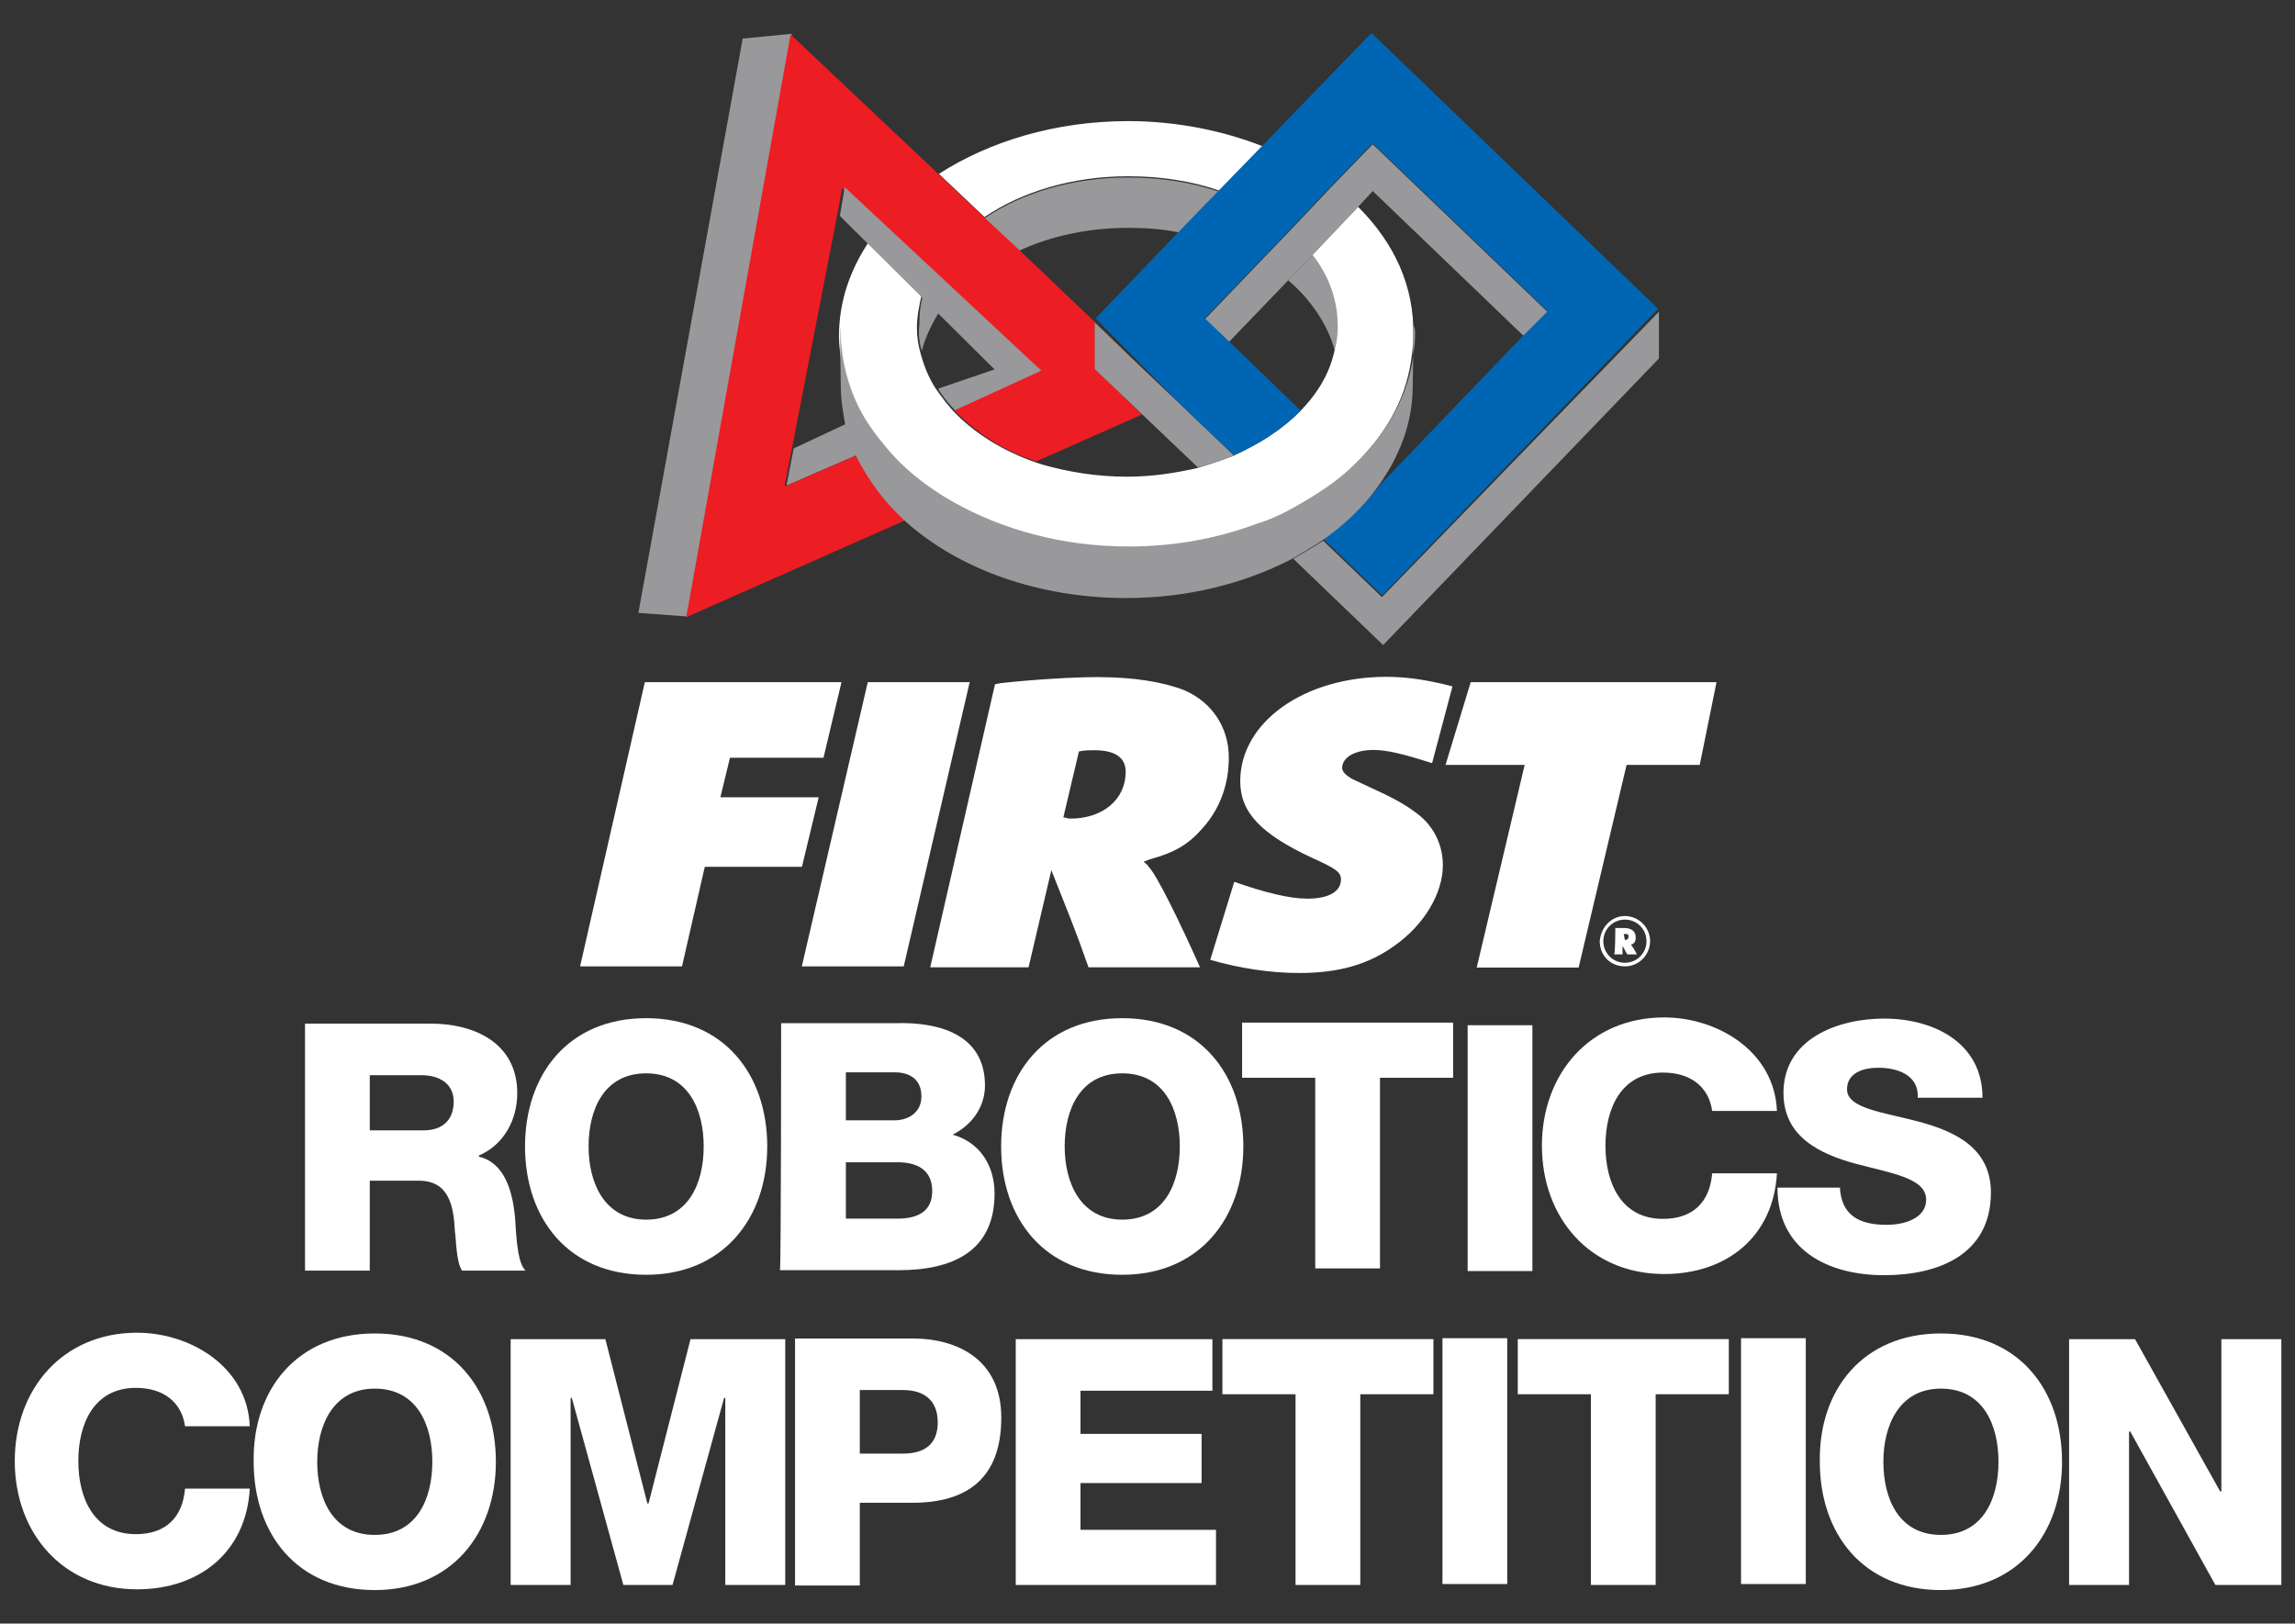<?xml version="1.0" encoding="utf-8"?>
<!-- Generator: Adobe Illustrator 26.5.2, SVG Export Plug-In . SVG Version: 6.00 Build 0)  -->
<svg version="1.1"
	 id="svg2" xmlns:svg="http://www.w3.org/2000/svg" xmlns:dc="http://purl.org/dc/elements/1.1/" xmlns:rdf="http://www.w3.org/1999/02/22-rdf-syntax-ns#" xmlns:sodipodi="http://sodipodi.sourceforge.net/DTD/sodipodi-0.dtd" xmlns:cc="http://creativecommons.org/ns#" xmlns:inkscape="http://www.inkscape.org/namespaces/inkscape"
	 xmlns="http://www.w3.org/2000/svg" xmlns:xlink="http://www.w3.org/1999/xlink" x="0px" y="0px" viewBox="0 0 191.4 135.4"
	 style="enable-background:new 0 0 191.4 135.4;" xml:space="preserve">
<rect x="0" y="0" width="191.4" height="135.4" fill="#333333" stroke="none"/>
<style type="text/css">
	.st0{clip-path:url(#SVGID_00000095308186601140937850000016883346627783893175_);}
	.st1{fill:#FFFFFF;}
	.st2{fill:#99989A;}
	.st3{fill:#ED1D24;}
	.st4{fill:#0066B3;}
</style>
<g>
	<defs>
		<polygon id="SVGID_1_" points="1.1,132.6 190.3,132.6 190.3,2.8 1.1,2.8 1.1,132.6 		"/>
	</defs>
	<clipPath id="SVGID_00000076581868403449628010000000911181193211828143_">
		<use xlink:href="#SVGID_1_"  style="overflow:visible;"/>
	</clipPath>
	<g id="g3534" style="clip-path:url(#SVGID_00000076581868403449628010000000911181193211828143_);">
		<g id="g3540" transform="translate(320.238,185.366)">
			<path id="path3542" inkscape:connector-curvature="0" class="st1" d="M-289.4-91.1h4.5c1.6,0,2.5-0.9,2.5-2.4
				c0-1.5-1.2-2.2-2.7-2.2h-4.3V-91.1z M-294.8-100h10.5c3.6,0,7.2,1.6,7.2,5.8c0,2.2-1.1,4.3-3.2,5.2v0.1c2.2,0.5,2.8,3,3,4.9
				c0.1,0.9,0.1,3.9,0.9,4.6h-5.3c-0.5-0.7-0.5-2.7-0.6-3.3c-0.1-2.1-0.5-4.2-3-4.2h-4.1v7.5h-5.4C-294.8-79.5-294.8-100-294.8-100z
				"/>
		</g>
		<g id="g3544" transform="translate(343.287,177.912)">
			<path id="path3546" inkscape:connector-curvature="0" class="st1" d="M-289.4-76.2c3.5,0,4.8-3,4.8-6.1c0-3.1-1.3-6.1-4.8-6.1
				c-3.5,0-4.8,3-4.8,6.1C-294.2-79.3-292.9-76.2-289.4-76.2 M-289.4-93c6.5,0,10.1,4.7,10.1,10.7s-3.7,10.7-10.1,10.7
				c-6.5,0-10.1-4.7-10.1-10.7S-295.9-93-289.4-93"/>
		</g>
		<g id="g3548" transform="translate(359.945,178.028)">
			<path id="path3550" inkscape:connector-curvature="0" class="st1" d="M-289.4-76.4h4.3c1.7,0,2.9-0.6,2.9-2.3
				c0-1.8-1.3-2.4-2.9-2.4h-4.3V-76.4z M-289.4-84.6h4.1c0.9,0,2.2-0.5,2.2-2c0-1.5-1.1-2-2.2-2h-4.1V-84.6z M-294.8-92.7h9.6
				c3.5-0.1,7.4,0.9,7.4,5.2c0,1.8-1.1,3.3-2.7,4.1c2.2,0.6,3.5,2.5,3.5,4.9c0,4.9-3.6,6.4-8,6.4h-9.9
				C-294.8-72.2-294.8-92.7-294.8-92.7z"/>
		</g>
		<g id="g3552" transform="translate(382.993,177.912)">
			<path id="path3554" inkscape:connector-curvature="0" class="st1" d="M-289.4-76.2c3.5,0,4.8-3,4.8-6.1c0-3.1-1.3-6.1-4.8-6.1
				c-3.5,0-4.8,3-4.8,6.1C-294.2-79.3-292.9-76.2-289.4-76.2 M-289.4-93c6.5,0,10.1,4.7,10.1,10.7s-3.7,10.7-10.1,10.7
				c-6.5,0-10.1-4.7-10.1-10.7S-295.9-93-289.4-93"/>
		</g>
		<g id="g3556" transform="translate(410.589,189.681)">
			<path id="path3558" inkscape:connector-curvature="0" class="st1" d="M-289.4-99.8h-6.1v15.9h-5.4v-15.9h-6.1v-4.6h17.6V-99.8z"
				/>
		</g>
		<path id="path3560" inkscape:connector-curvature="0" class="st1" d="M122.4,85.5h5.4v20.5h-5.4V85.5z"/>
		<g id="g3562" transform="translate(432.194,186.948)">
			<path id="path3564" inkscape:connector-curvature="0" class="st1" d="M-289.4-94.3c-0.3-2.1-1.9-3.2-4.1-3.2
				c-3.5,0-4.8,3-4.8,6.1c0,3.1,1.3,6.1,4.8,6.1c2.5,0,3.9-1.4,4.1-3.8h5.4c-0.3,5.3-4.2,8.4-9.4,8.4c-6.2,0-10.2-4.7-10.2-10.7
				c0-6,4-10.7,10.2-10.7c4.4,0,9.2,2.8,9.4,7.8H-289.4z"/>
		</g>
		<g id="g3566" transform="translate(442.839,180.645)">
			<path id="path3568" inkscape:connector-curvature="0" class="st1" d="M-289.4-81.7c0.1,2.4,1.6,3.2,3.9,3.2
				c1.6,0,3.3-0.6,3.3-2.1c0-1.8-2.9-2.2-5.9-3c-2.9-0.8-6-2.2-6-5.9c0-4.5,4.5-6.2,8.4-6.2c4.1,0,8.2,2,8.2,6.6h-5.4
				c0.1-1.9-1.7-2.5-3.3-2.5c-1.2,0-2.6,0.4-2.6,1.8c0,1.6,3,1.9,6,2.7c3,0.8,6,2.2,6,5.9c0,5.2-4.4,6.9-8.9,6.9
				c-4.7,0-8.9-2.1-8.9-7.3H-289.4z"/>
		</g>
		<g id="g3570" transform="translate(304.832,160.642)">
			<path id="path3572" inkscape:connector-curvature="0" class="st1" d="M-289.4-41.7c-0.3-2.1-1.9-3.2-4.1-3.2
				c-3.5,0-4.8,3-4.8,6.1c0,3.1,1.3,6.1,4.8,6.1c2.5,0,3.9-1.4,4.1-3.8h5.4c-0.3,5.3-4.2,8.4-9.4,8.4c-6.2,0-10.2-4.7-10.2-10.7
				c0-6,4-10.7,10.2-10.7c4.4,0,9.2,2.8,9.4,7.8H-289.4z"/>
		</g>
		<g id="g3574" transform="translate(320.656,151.605)">
			<path id="path3576" inkscape:connector-curvature="0" class="st1" d="M-289.4-23.6c3.5,0,4.8-3,4.8-6.1c0-3.1-1.3-6.1-4.8-6.1
				c-3.5,0-4.8,3.1-4.8,6.1C-294.2-26.6-292.9-23.6-289.4-23.6 M-289.4-40.4c6.5,0,10.1,4.7,10.1,10.7c0,6-3.7,10.7-10.1,10.7
				c-6.5,0-10.1-4.7-10.1-10.7C-299.6-35.7-295.9-40.4-289.4-40.4"/>
		</g>
		<g id="g3578" transform="translate(331.988,167.98)">
			<path id="path3580" inkscape:connector-curvature="0" class="st1" d="M-289.4-56.3h7.9l3.5,13.7h0.1l3.5-13.7h7.9v20.5h-5v-15.6
				h-0.1l-4.3,15.6h-4.1l-4.3-15.6h-0.1v15.6h-5V-56.3z"/>
		</g>
		<g id="g3582" transform="translate(361.106,158.424)">
			<path id="path3584" inkscape:connector-curvature="0" class="st1" d="M-289.4-37.2h3.6c1.7,0,2.9-0.7,2.9-2.6
				c0-1.9-1.2-2.7-2.9-2.7h-3.6V-37.2z M-294.8-46.8h9.8c3.8,0,7.4,1.8,7.4,6.6c0,5.1-2.9,7.1-7.4,7.1h-4.4v6.9h-5.4V-46.8z"/>
		</g>
		<g id="g3586" transform="translate(374.112,167.98)">
			<path id="path3588" inkscape:connector-curvature="0" class="st1" d="M-289.4-56.3h16.4v4.3h-11v3.6h10.1v4.1h-10.1v3.9h11.3v4.6
				h-16.7V-56.3z"/>
		</g>
		<g id="g3590" transform="translate(408.947,163.376)">
			<path id="path3592" inkscape:connector-curvature="0" class="st1" d="M-289.4-47.1h-6.1v15.9h-5.4v-15.9h-6.1v-4.6h17.6V-47.1z"
				/>
		</g>
		<path id="path3594" inkscape:connector-curvature="0" class="st1" d="M120.3,111.6h5.4v20.5h-5.4V111.6z"/>
		<g id="g3596" transform="translate(433.58,163.376)">
			<path id="path3598" inkscape:connector-curvature="0" class="st1" d="M-289.4-47.1h-6.1v15.9h-5.4v-15.9h-6.1v-4.6h17.6V-47.1z"
				/>
		</g>
		<path id="path3600" inkscape:connector-curvature="0" class="st1" d="M145.2,111.6h5.4v20.5h-5.4V111.6z"/>
		<g id="g3602" transform="translate(451.271,151.605)">
			<path id="path3604" inkscape:connector-curvature="0" class="st1" d="M-289.4-23.6c3.5,0,4.8-3,4.8-6.1c0-3.1-1.3-6.1-4.8-6.1
				c-3.5,0-4.8,3.1-4.8,6.1C-294.2-26.6-292.9-23.6-289.4-23.6 M-289.4-40.4c6.5,0,10.1,4.7,10.1,10.7c0,6-3.7,10.7-10.1,10.7
				c-6.5,0-10.1-4.7-10.1-10.7C-299.6-35.7-295.9-40.4-289.4-40.4"/>
		</g>
		<g id="g3606" transform="translate(461.959,167.98)">
			<path id="path3608" inkscape:connector-curvature="0" class="st1" d="M-289.4-56.3h5.5l7.1,12.7h0.1v-12.7h5v20.5h-5.5l-7.1-12.8
				h-0.1v12.8h-5V-56.3z"/>
		</g>
		<g id="g3610" transform="translate(383.504,260.602)">
			<path id="path3612" inkscape:connector-curvature="0" class="st2" d="M-289.4-241.6c1.5,0,2.9,0.1,4.3,0.4l3.3-3.4
				c-2.3-0.8-4.9-1.2-7.6-1.2c-4.7,0-8.9,1.3-12,3.4l2.9,2.7C-295.9-240.9-292.8-241.6-289.4-241.6"/>
		</g>
		<g id="g3614" transform="translate(383.504,264.899)">
			<path id="path3616" inkscape:connector-curvature="0" class="st1" d="M-289.4-250.2c2.7,0,5.3,0.4,7.6,1.2l3.6-3.7
				c-3.3-1.3-7.2-2.1-11.2-2.1c-6.1,0-11.6,1.7-15.8,4.4l3.8,3.6C-298.3-248.9-294.1-250.2-289.4-250.2"/>
		</g>
		<g id="g3618" transform="translate(366.273,250.281)">
			<path id="path3620" inkscape:connector-curvature="0" class="st2" d="M-289.4-221c0.3-1.2,0.9-2.4,1.6-3.5l-1.4-1.5
				c-0.3,0.9-0.4,1.8-0.4,2.8C-289.7-222.4-289.6-221.7-289.4-221"/>
		</g>
		<g id="g3622" transform="translate(355.59,242.196)">
			<path id="path3624" inkscape:connector-curvature="0" class="st2" d="M-289.4-204.8l-0.6,3.1l6-2.6c-0.4-0.8-0.5-1.8-0.7-2.7
				L-289.4-204.8z"/>
		</g>
		<g id="g3626" transform="translate(351.34,276.415)">
			<path id="path3628" inkscape:connector-curvature="0" class="st2" d="M-289.4-273.2l-8.7,47.9l4.1,0.3l8.7-48.6L-289.4-273.2z"/>
		</g>
		<g id="g3630" transform="translate(380.731,248.874)">
			<path id="path3632" inkscape:connector-curvature="0" class="st3" d="M-289.4-218.1v-3.9l-6.3-6l-2.9-2.7l-3.8-3.6l-12.4-11.7
				l-8.7,48.6l18.3-8.1c-1.8-1.6-3.1-3.3-4.1-5.4l-6,2.6l0.6-3.1l3.9-20.1l0.3-1.7l3.2,3.2l4.1,4.1l1.8,1.8l7.2,6.2l-7,3.2
				c1.8,1.8,4,3.4,6.9,4.3l8.8-3.9L-289.4-218.1z"/>
		</g>
		<g id="g3634" transform="translate(400.735,250.281)">
			<path id="path3636" inkscape:connector-curvature="0" class="st2" d="M-289.4-221c0.2-0.7,0.3-1.4,0.3-2.1c0-2.2-0.8-4.2-2.1-6
				l-2.1,2.2C-291.4-225.3-290-223.2-289.4-221"/>
		</g>
		<g id="g3638" transform="translate(404.652,229.795)">
			<path id="path3640" inkscape:connector-curvature="0" class="st2" d="M-289.4-180l-4.9-4.7c-0.8,0.5-1.6,1-2.5,1.5l7.5,7.2
				l23-23.9l0-3.9L-289.4-180z"/>
		</g>
		<g id="g3642" transform="translate(387.899,245.877)">
			<path id="path3644" inkscape:connector-curvature="0" class="st2" d="M-289.4-212.1l-4.1-3.9l-3.1-3l0,3.9l4.4,4.2l4.2,4
				c1.1-0.3,2.1-0.6,3-1L-289.4-212.1z"/>
		</g>
		<g id="g3646" transform="translate(403.884,267.532)">
			<path id="path3648" inkscape:connector-curvature="0" class="st2" d="M-289.4-255.5l-3.3,3.4l-3.6,3.8l-2.5,2.6l-4.7,4.9l2,1.9
				l5-5.2l2.1-2.2l3.8-4l1.2-1.3l12.6,12.1l2-2L-289.4-255.5z"/>
		</g>
		<g id="g3650" transform="translate(402.669,262.354)">
			<path id="path3652" inkscape:connector-curvature="0" class="st1" d="M-289.4-245.1l-3.8,4c1.4,1.8,2.1,3.8,2.1,6
				c0,0.7-0.1,1.4-0.3,2.1c-0.4,1.8-1.4,3.5-2.9,5c-1.5,1.5-3.4,2.7-5.6,3.7c-1,0.4-2,0.7-3,1c-1.8,0.4-3.7,0.7-5.8,0.7
				c-2.5,0-4.9-0.4-7-1c-2.9-0.9-5.4-2.4-7.2-4.2c-0.7-0.7-1.2-1.4-1.7-2.1c-0.6-0.9-1-1.9-1.3-3c-0.2-0.7-0.3-1.4-0.3-2.1
				c0-1,0.2-1.9,0.4-2.8l-4.4-4.4c-1.6,2.4-2.5,5-2.5,7.9c0,0.7,0.1,1.4,0.2,2.1c0.3,1.7,0.9,3.3,1.8,4.9c0.4,0.8,1,1.5,1.6,2.2
				c1.5,1.9,3.5,3.5,5.8,4.8c4,2.3,9.1,3.7,14.6,3.7c3.8,0,7.5-0.7,10.7-1.9c1-0.4,1.9-0.8,2.8-1.2c2.1-1,3.9-2.3,5.4-3.8
				c2.6-2.5,4.3-5.4,4.8-8.7c0.1-0.7,0.2-1.4,0.2-2.1C-284.7-238.5-286.4-242.1-289.4-245.1"/>
		</g>
		<g id="g3654" transform="translate(387.878,245.848)">
			<path id="path3656" inkscape:connector-curvature="0" class="st4" d="M-289.4-212.1l4.4,4.2c2.2-0.9,4.1-2.2,5.6-3.7l-6-5.8
				l-2-1.9l4.6-4.8l2.5-2.6l3.6-3.8l3.3-3.4l14.6,14l-2,2l-11.9,12.4c-1.3,1.7-2.9,3.2-4.8,4.6l4.9,4.7l23-23.9l-23.9-23l-9,9.3
				l-3.6,3.7l-3.3,3.4l-7.1,7.4L-289.4-212.1z"/>
		</g>
		<g id="g3658" transform="translate(367.644,247.208)">
			<path id="path3660" inkscape:connector-curvature="0" class="st2" d="M-289.4-214.8c0,0,0.1,0.2,0.1,0.2c0.4,0.6,0.8,1.1,1.3,1.6
				l7.2-3.3l-16.4-15.3l-0.4,2.4l12.9,12.8L-289.4-214.8z"/>
		</g>
		<g id="g3662" transform="translate(407.42,251.775)">
			<path id="path3664" inkscape:connector-curvature="0" class="st2" d="M-289.4-223.9c0,0.7-0.1,1.4-0.2,2.1
				c-0.5,3.2-2.2,6.2-4.8,8.7c-1.5,1.5-3.4,2.7-5.4,3.8c-0.9,0.5-1.8,0.9-2.8,1.2c-3.2,1.2-6.8,1.9-10.7,1.9
				c-5.5,0-10.5-1.4-14.6-3.7c-2.3-1.3-4.3-2.9-5.8-4.8c-0.6-0.7-1.1-1.4-1.6-2.2c-0.9-1.5-1.5-3.2-1.8-4.9
				c-0.1-0.7-0.2-1.4-0.2-2.1c0-0.2,0-0.5,0-0.7c0,0,0,0,0,0c-0.1,0.7,0,4.3,0,5c0,1.2,0.2,2.3,0.4,3.4c0.2,0.9,0.5,1.7,0.9,2.5
				c1,2,2.4,3.9,4.2,5.5c4.4,3.9,11,6.3,18.3,6.3c5.1,0,9.8-1.2,13.7-3.2c0.9-0.5,1.7-1,2.5-1.5c1.9-1.3,3.6-2.9,4.8-4.6
				c1.8-2.5,2.9-5.3,2.9-8.4c0-0.6,0.1-3.7,0-4.9C-289.4-224.7-289.4-224.1-289.4-223.9"/>
		</g>
		<g id="g3666" transform="translate(343.179,222.69)">
			<path id="path3668" inkscape:connector-curvature="0" class="st1" d="M-289.4-165.8h16.4l-1.5,6.3h-7.8l-0.8,3.3h8.2l-1.4,5.8
				h-8.1l-1.9,8.3h-8.5L-289.4-165.8z"/>
		</g>
		<g id="g3670" transform="translate(361.771,222.69)">
			<path id="path3672" inkscape:connector-curvature="0" class="st1" d="M-289.4-165.8h8.5l-5.5,23.7h-8.5L-289.4-165.8z"/>
		</g>
		<g id="g3674" transform="translate(378.681,211.367)">
			<path id="path3676" inkscape:connector-curvature="0" class="st1" d="M-289.4-143.1c2.7,0,4.6-1.6,4.6-3.9c0-1.2-0.9-1.8-2.6-1.8
				c-0.5,0-0.8,0-1.3,0.1l-1.3,5.5C-289.8-143.2-289.7-143.1-289.4-143.1 M-295.7-154.3l0.5-0.1c2.7-0.3,6.1-0.5,8-0.5
				c3.1,0,5.5,0.4,7.3,1.1c2.3,1,3.7,3.1,3.7,5.6c0,2.2-0.7,4.2-2.1,5.8c-1.2,1.4-2.3,2.1-4.5,2.7l-0.5,0.2c0.2,0.2,0.3,0.2,0.4,0.4
				c0.7,0.7,2.6,4.6,4.3,8.4h-9.3c-1.2-3.4-1.6-4.3-3.1-8.1l-1.9,8.1h-8.2C-301.1-130.7-295.7-154.3-295.7-154.3z"/>
		</g>
		<g id="g3678" transform="translate(412.055,222.69)">
			<path id="path3680" inkscape:connector-curvature="0" class="st1" d="M-289.4-165.8h20.5l-1.4,6.9h-6.1l-4,16.9h-8.5l4-16.9h-6.6
				L-289.4-165.8z"/>
		</g>
		<g id="g3682" transform="translate(424.916,201.191)">
			<path id="path3684" inkscape:connector-curvature="0" class="st1" d="M-289.4-122.8c0.2,0,0.3-0.1,0.3-0.3c0-0.2-0.1-0.2-0.3-0.2
				c0,0,0,0-0.1,0L-289.4-122.8C-289.5-122.8-289.5-122.8-289.4-122.8 M-290.2-123.8c0.1,0,0.1,0,0.3,0c0.2,0,0.3,0,0.4,0
				c0.7,0,1,0.3,1,0.8c0,0.3-0.1,0.5-0.4,0.6l0,0c0,0,0,0,0,0c0.1,0.1,0.3,0.4,0.5,0.8h-0.8c-0.2-0.3-0.2-0.4-0.4-0.7v0.7h-0.7
				C-290.2-121.7-290.2-123.8-290.2-123.8z M-289.4-120.9c1,0,1.8-0.8,1.8-1.8c0-1-0.8-1.8-1.8-1.8c-1,0-1.8,0.8-1.8,1.8
				C-291.2-121.7-290.4-120.9-289.4-120.9 M-289.4-124.8c1.1,0,2.1,0.9,2.1,2.1c0,1.1-0.9,2.1-2.1,2.1c-1.2,0-2.1-0.9-2.1-2.1
				C-291.4-123.9-290.5-124.8-289.4-124.8"/>
		</g>
		<g id="g3686" transform="translate(390.334,199.544)">
			<path id="path3688" inkscape:connector-curvature="0" class="st1" d="M-289.4-119.5c2.4,0.7,5,1.1,7.4,1.1c3.3,0,5.8-0.7,8-2.3
				c2.4-1.7,4-4.3,4-6.7c0-1.6-0.7-3.1-1.9-4.1c-1-0.8-2-1.4-4-2.3l-1.7-0.8c-0.5-0.3-0.8-0.6-0.8-0.9c0-0.9,1.1-1.5,2.6-1.5
				c1.1,0,2.4,0.3,4.9,1.1l1.7-6.4c-1.9-0.5-3.7-0.8-5.5-0.8c-6.9,0-12.2,3.8-12.2,8.7c0,2.6,1.7,4.4,6,6.4c2,0.9,2.4,1.2,2.4,1.8
				c0,1-1,1.6-2.8,1.6c-1.5,0-3.5-0.5-6.1-1.4l0,0L-289.4-119.5z"/>
		</g>
	</g>
</g>
</svg>
